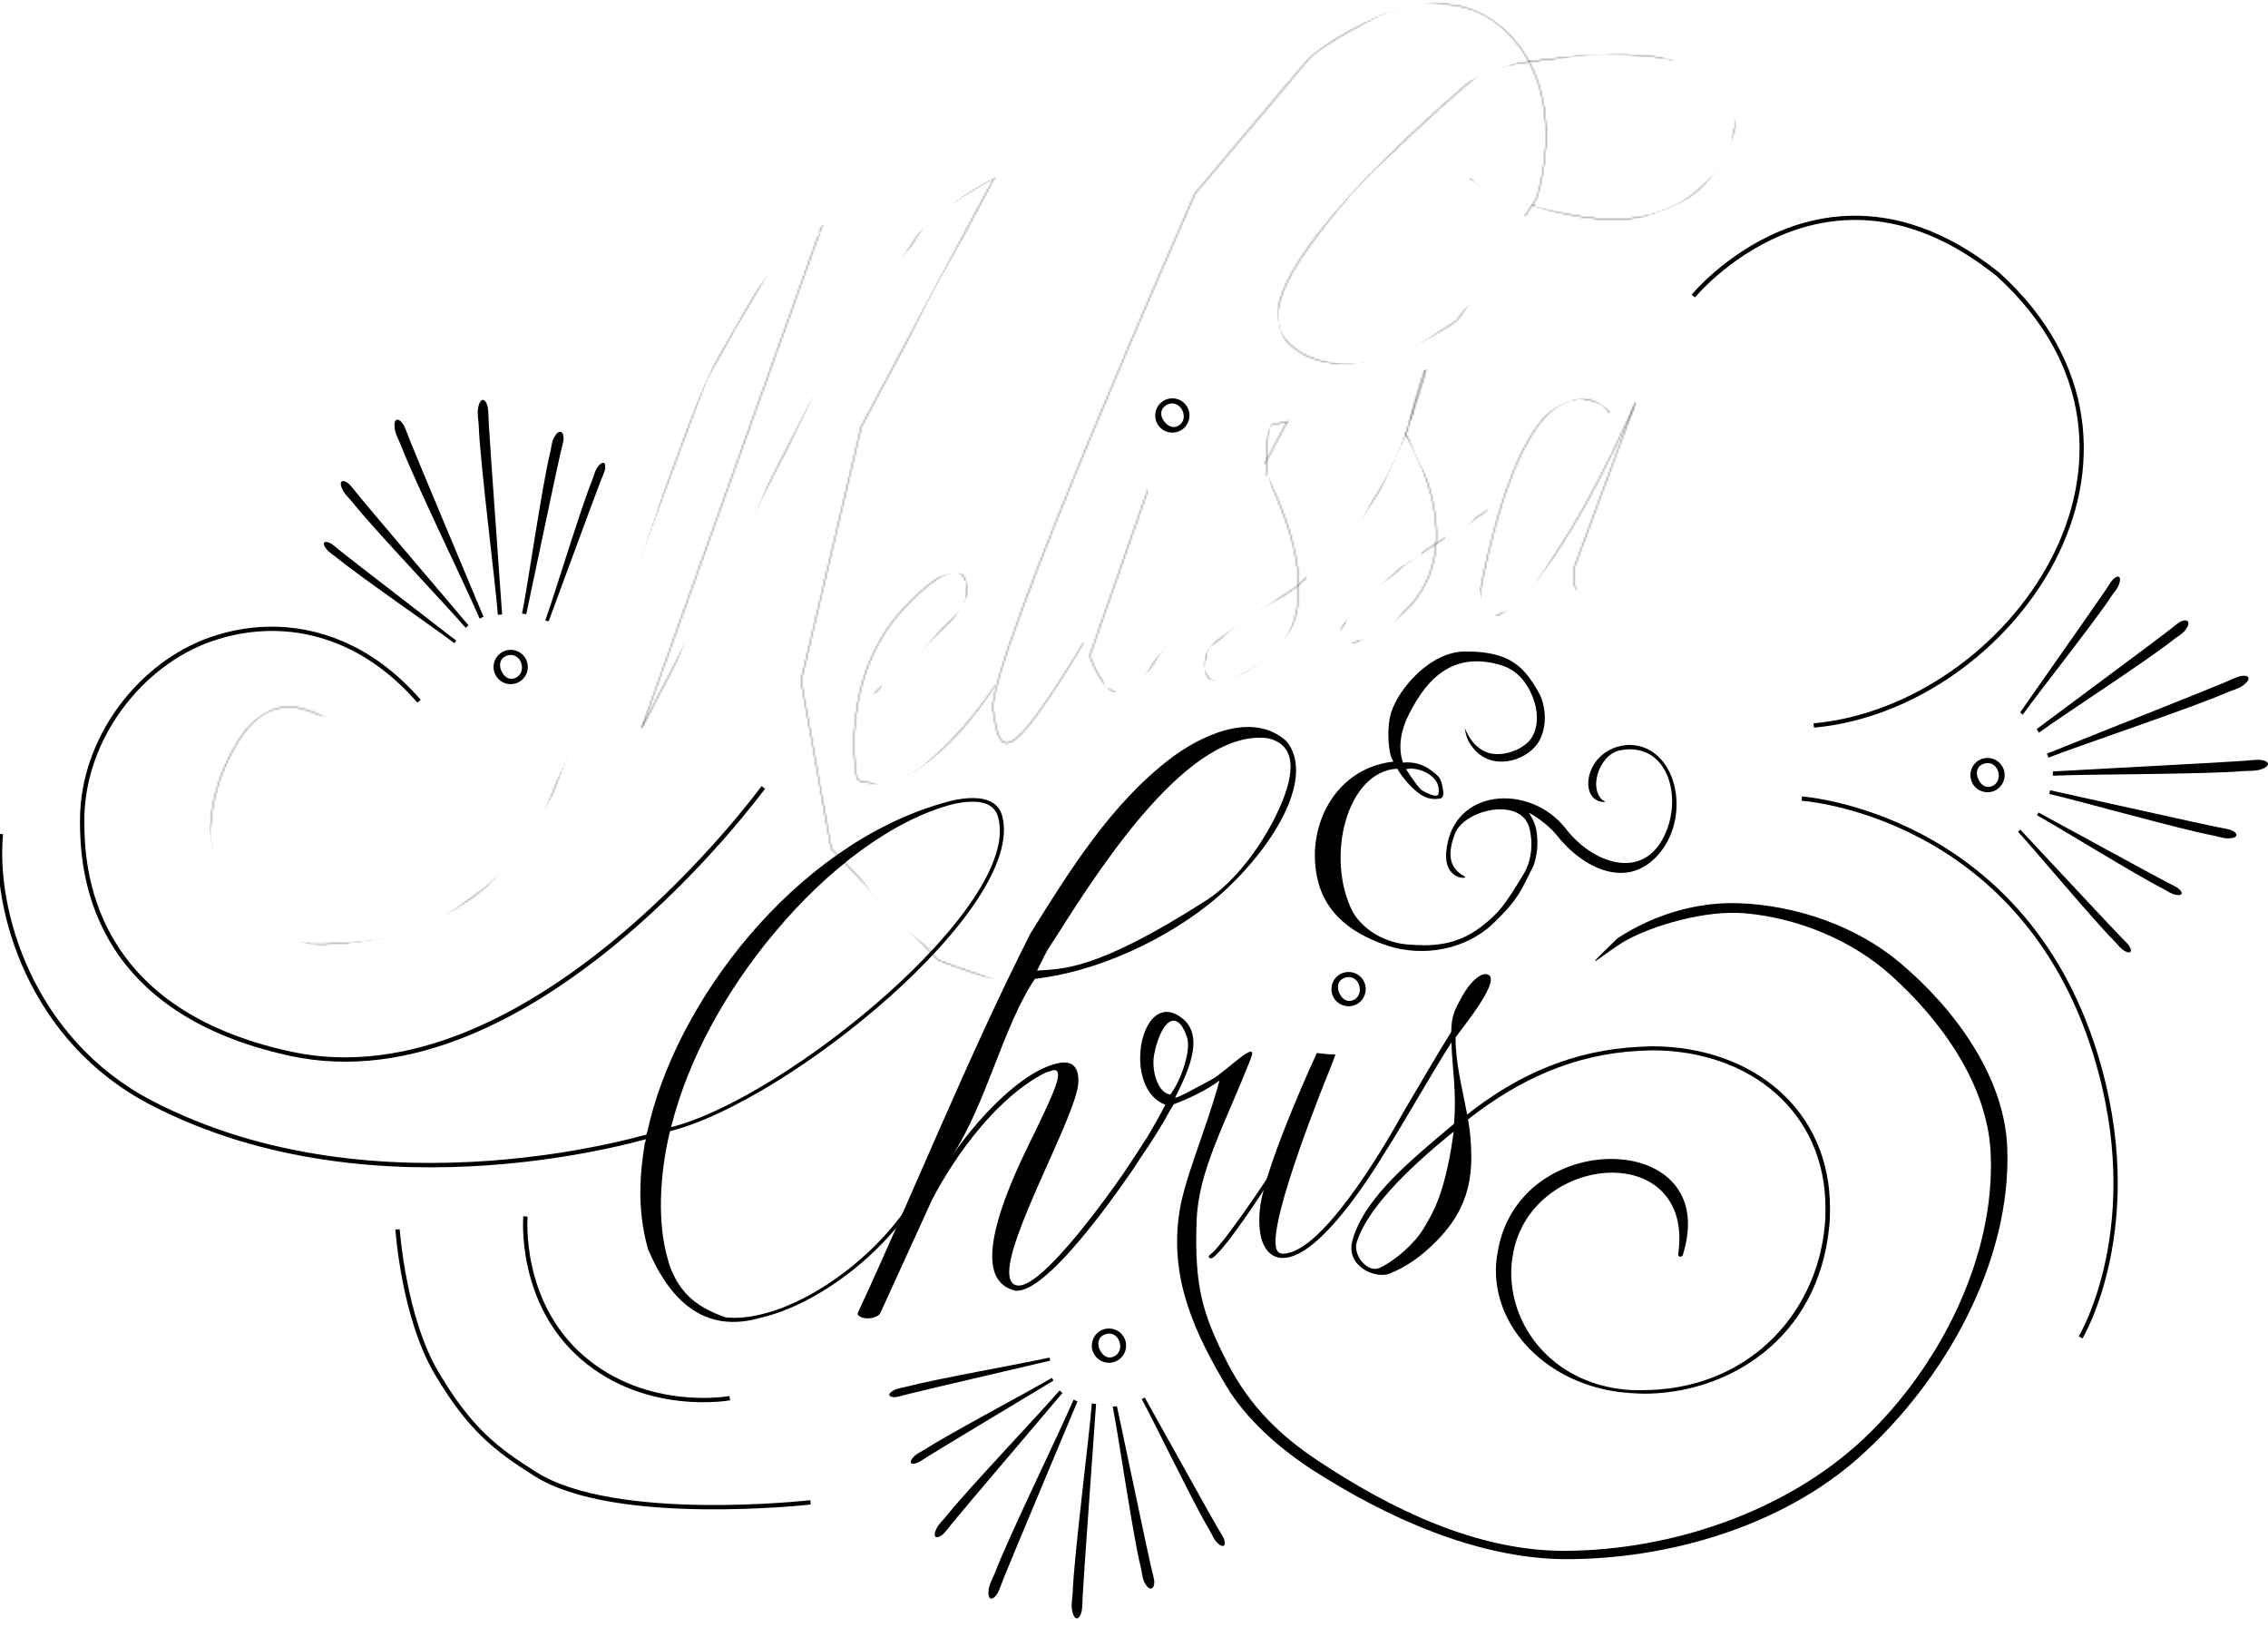 <svg id="melissa-and-chris-svg" width="1306.6mm" height="942.62mm" version="1.1" viewBox="0 0 1306.6 942.62" xmlns="http://www.w3.org/2000/svg">
 <style/>

<defs>

<mask id="mask-m" maskUnits="userSpaceOnUse">
  <path id="mask-m-path" d="m213.38 436.69s-44.661-57.067-74.435-12.406c-29.774 44.661-19.849 99.247 12.406 114.13 32.255 14.887 136.46 2.481 166.24-79.398 29.774-81.879 89.322-240.67 89.322-240.67l47.142-81.879 19.849-7.444-104.21 290.3 96.766-186.09 69.473-109.17 37.218-22.331-76.916 143.91-34.736 146.39 17.368 96.766 62.029 64.511 42.18 14.887" fill="none" stroke="#000" stroke-width=".265px"/>
</mask>

<mask id="mask-e" maskUnits="userSpaceOnUse">
  <path id="mask-e-path" d="m503.68 399.47 52.105-49.623s9.925-44.661-32.255-2.481c-42.18 42.18-29.774 101.73-29.774 101.73s31.177 16.936 79.398-53.832" fill="none" stroke="#000" stroke-width=".265px"/>
</mask>

<mask id="mask-l" maskUnits="userSpaceOnUse">
  <path id="mask-l-path" d="m847 102.78s102.03 56.972 141.91-6.197c60.716-96.157-133.25-56.957-133.25-56.957s-147.36 120.12-115.16 156.03c32.196 35.911 99.064-11.145 99.064-11.145l45.817-70.583s21.051-63.153-21.051-99.064c-42.102-35.911-108.97 17.336-108.97 17.336l-66.868 79.251s-120.12 271.19-116.4 297.19c3.715 26.004 7.43 35.911 52.009-38.387" fill="none" stroke="#000" stroke-width=".265px"/>
</mask>

<mask id="mask-iss" maskUnits="userSpaceOnUse">
  <path id="mask-iss-path" d="m661.25 282.33-33.434 95.349s13.621 42.102 33.434 9.906c19.813-32.196 80.489-144.88 80.489-144.88l-11.145 2.477-1.238 28.481s43.34 76.775-1.238 107.73c-44.579 30.958-32.196-8.668-32.196-8.668l50.77-34.672s50.77-42.102 64.392-91.634c13.621-49.532 9.906-30.957 9.906-30.957l-11.145 34.672s49.532 78.013-17.336 113.92c-66.868 35.911 17.336-39.626 17.336-39.626l59.438-38.387" fill="none" stroke="#000" stroke-width=".265px"/>
</mask>

<mask id="mask-a" maskUnits="userSpaceOnUse">
  <path id="mask-a-path" d="m927.49 237.75s-42.35-49.201-73.06 94.111c-9.028 42.129 17.68 22.09 41.154-12.184 24.824-36.246 46.765-88.118 46.765-88.118l-35.911 96.587s1.238 113.92 126.31 54.485c125.07-59.438 80.489-169.65 80.489-169.65s-55.944-84.306-105.26 0c-38.387 65.63 14.86 90.396 14.86 90.396l16.098-2.477" fill="none" stroke="#000" stroke-width=".265px"/>
</mask>

<mask id="mask-ampersand" maskUnits="userSpaceOnUse">
 <path id="mask-ampersand-path" d="m844.52 419.78s46.138 46.234 44.579-9.906c-1.238-44.579-68.106-28.481-68.106-28.481l-19.813 42.102 13.621 32.196 14.86 4.953v-11.145l-22.289-12.383-37.149 19.813-4.953 52.009 27.243 29.719s77.201 43.932 91.634-40.864c9.906-58.2-49.532-22.289-49.532-22.289l4.953 26.004 39.626-38.387 27.243 23.528s52.009 37.149 58.2-24.766c6.191-61.915-52.009-16.098-52.009-16.098l9.906 16.098" fill="none" stroke="#000" stroke-width=".265px"/>
  <path id="mask-c-path" d="m-1.238 479.22s-3.715 169.65 189.46 188.22c193.17 18.574 314.53-82.966 314.53-82.966s141.17-147.36 34.672-120.12c-106.49 27.243-158.5 184.51-158.5 184.51s-34.504 160.05 90.396 95.349c93.762-48.573 75.536-92.872 75.536-92.872" fill="none" stroke="#000" stroke-width=".265px"/>
    <path id="mask-hr-path" d="m584.48 560.95s149.83-13.621 159.74-118.88c9.906-105.26-142.4 86.681-142.4 86.681l-99.064 229.09s71.821-144.88 95.349-142.4c23.528 2.477 23.528 0-17.336 97.826-40.864 97.826 75.536-44.579 75.536-44.579l30.957-69.345s-16.098-32.196-26.004-3.715c-9.906 28.481 12.383 37.149 12.383 37.149l45.817-22.289-33.434 80.489s-3.715 156.03 123.83 180.79c127.54 24.766 186.98 8.668 186.98 8.668s172.12-80.489 154.79-221.66c-17.336-141.17-175.84-160.98-222.89-117.64" fill="none" stroke="#000" stroke-width=".265px"/>
</mask>

<mask id="mask-is" maskUnits="userSpaceOnUse">
  <path id="mask-is-path" d="m699.64 721.93 38.387-52.009 23.528-63.153-33.434 110.21s9.906 33.434 60.677-40.864c50.77-74.298 65.63-115.16 65.63-115.16l-18.574 34.672s26.004 112.69-38.387 136.21c-64.392 23.528 43.34-89.158 43.34-89.158s122.95-91.225 194.41-3.715c60.677 74.298-43.422 163.83-74.298 165.93-26.937 1.833-154.92-51.857-69.345-122.59 68.034-56.236 78.013 44.579 78.013 44.579" fill="none" stroke="#000" stroke-width=".265px"/>
  <path id="mask-ornament-m-path" d="m439.62 455.46s-162.38 178.23-243.57 154.46c-81.191-23.763-191.88-55.965-128.72-200.01 47.879-109.19 172.28-5.941 172.28-5.941" fill="none" stroke="#000" stroke-width=".265px"/>
</mask>


<mask id="mask-ornament-c-top" maskUnits="userSpaceOnUse">
  <path id="mask-ornament-c-top-path" d="m302.98 697.06s-1.98 124.76 118.82 106.94" fill="none" stroke="#000" stroke-width=".265px"/>
</mask>


<mask id="mask-ornament-c-bottom" maskUnits="userSpaceOnUse">
  <path id="mask-ornament-c-bottom-path" d="m225.75 706.96s-3.961 190.11 239.61 160.4" fill="none" stroke="#000" stroke-width=".265px"/>
</mask>

<mask id="mask-ornament-s" maskUnits="userSpaceOnUse">
  <path id="mask-ornament-s-path" d="m1037.7 461.41s229.71 9.901 166.34 310.9" fill="none" stroke="#000" stroke-width=".265px"/>
</mask>

<mask id="mask-ornament-a" maskUnits="userSpaceOnUse">
  <path id="mask-ornament-a-path" d="m972.32 166.34s169.15-128.74 227.73 69.31c35.703 120.7-154.46 182.19-154.46 182.19" fill="none" stroke="#000" stroke-width=".265px"/>
</mask>
</defs>


 <g>
  <path id="text-m" d="m579.03 99.644c-0.07-3e-3 -0.144 6e-3 -0.22 0.023l-0.303 0.071c-106 46.842-137.42 212.81-198.58 305.82 14.219-29.132 27.611-75.267 42.608-122.73 18.078-57.426 36.726-117.85 57.236-154.19l0.16-0.674c-0.143-0.603-0.892-1.065-1.498-0.922l-0.303 0.071c-115.38 64.009-109.33 363.7-241.6 409.06-68.951 20.266-90.495-10.516-104.19-43.98-1.94-7.78-2.825-16.232-2.461-25.196 1.075-20.282 12.557-39.773 28.256-49.397 16.541-10.139 37.634-8.729 54.263 16.174l3.117 5.26c0.536 0.804 1.276 0.728 1.837 0.384 0.28-0.172 0.662-0.783 0.305-1.319-2.073-6.654-4.808-12.525-8.026-17.345-8.387-12.56-20.013-18.079-32.123-18.009-8.286 0.048-16.8 2.713-24.658 7.53-15.7 9.624-28.915 28.291-31.62 51.459-2.274 20.262 2.233 38.255 11.889 52.714 14.464 21.66 41.217 33.294 70.386 30.59 12.148-1.229 23.209-2.856 33.826-6.824 131.13-44.773 127.52-335.49 235.8-405.16-62.772 78.101-84.96 265.47-111.82 296.61l-0.392 1.048c0.143 0.603 0.517 0.834 1.123 0.692l0.838-0.515c74.094-77.573 95.73-263.22 207.83-324.87-43.597 45.578-75.793 113.64-93.781 175.5-19.484 66.354-24.597 131.25-14.311 174.7 3.62 37.622 58.512 88.944 77.345 97.357 29.638 13.239 47.746 12.205 47.105 7.375 1.183-1.97-1.54-1.994-1.54-1.994s-23.752 2.634-42.506-8.52c-39.178-23.302-61.636-63.589-67.993-90.441-18.999-80.257 20.598-248.15 104.88-358.36 0.232-0.373 0.16-0.674 0.089-0.976-0.125-0.528-0.482-1.002-0.976-1.016z" mask="url(#mask-m)"/>

  <path id="text-e" d="m512.26 453.43c28.5-6.716 57.755-50.217 77.821-85.028l0.101-1.111c-0.162-0.687-0.93-0.868-1.616-0.706-0.343 0.081-0.687 0.162-0.949 0.586-19.198 33.882-48.453 77.382-75.58 83.775-6.524 1.537-11.817 0.61-13.516-6.601-2.104-8.928 0.759-24.462 6.632-41.069 9.573-5.518 57.289-53.731 53.728-68.84-0.971-4.12-6.345-5.391-13.555-3.692-33.307 7.849-63.522 78.034-56.24 108.94 2.832 12.018 11.499 16.499 23.174 13.748zm-5.856-54.073c10.594-30.405 29.349-63.095 42.741-66.25 3.777-0.89 6.585 0.26 7.152 2.664 2.832 12.018-43.329 59.14-49.892 63.586z" mask="url(#mask-e)"/>

  <path id="text-l" d="m821.6 4.0836e-4c-3.95-0.011-7.962 0.194-11.752 0.704-138.45 54.389-185.75 237.21-228.65 357.69-4.697 12.666-13.499 38.888-13.827 56.368-0.219 11.653 2.318 16.881 10.015 17.189 14.452-3.267 47.933-59.299 55.537-75.694l0.217-0.732c0.019-1.028-0.382-1.279-0.789-1.187-0.204 0.046-0.407 0.092-0.413 0.435-7.591 15.709-37.406 63.902-48.808 69.28-3.664 0.829-4.912 1.424-4.79-5.089 5.984-42.876 28.384-89.335 43.451-133.71 33.847-96.981 105.87-263.88 192.2-282.43 3.79-0.51 7.619-0.728 11.171-0.612 23.959 1.23 42.697 13.849 53.89 32.528-80.266 19.997-148.87 105.21-142.9 149.53 2.235 16.619 14.975 27.67 40.987 27.437 3.237 0.158 6.395-0.266 9.553-0.691 43.899-5.904 80.528-49.122 95.56-85.577 15.035 4.212 31.889 5.21 48.312 3.001 11.369-1.529 22.504-4.808 32.533-9.125 17.888-8.046 37.756-22.888 37.34-42.72l-0.429-5.582c-5.372-39.944-61.695-45.133-101.8-39.739-6.316 0.849-11.962 1.906-16.936 3.169-11.035-19.888-31.154-33.212-55.744-34.357-1.293-0.049-2.603-0.077-3.92-0.081zm105.39 31.606c33.114 0.136 66.598 10.799 70.53 40.033l0.351 4.999c0.22 18.374-18.977 33.423-35.719 40.424-6.673 2.975-14.136 4.87-22.031 5.931-18.633 2.506-38.565 0.14-55.534-4.108 6.015-17.432 9.23-36.565 6.759-54.933-1.216-9.039-4.01-17.865-8.029-26.229 6.475-2.058 13.977-3.661 21.556-4.68 6.622-0.891 13.563-1.394 20.54-1.436 0.525-3e-3 1.051-4e-3 1.577-3e-3zm-46.122 7.04c4.335 8.322 6.814 17.191 7.99 25.937 2.431 18.077-0.546 36.585-6.601 53.725-8.958-2.06-28.175-8.677-34.564-15.536-0.394-0.541-1.026-0.456-1.342-0.413-0.316 0.043-0.908 0.419-0.869 0.711l0.394 0.541c7.53 10.564 20.983 17.363 34.045 21.246-14.557 35.204-50.594 78.046-93.229 83.78-3.158 0.425-6.317 0.849-9.553 0.691-16.381 0.125-31.296-5.586-33.414-21.33l-0.274-2.041c-3.425-54.157 86.64-130.39 137.42-147.31z" mask="url(#mask-l)"/>

  <path id="text-iss" d="m821.77 212.83c-0.157 8e-3 -0.322 0.024-0.493 0.049-3.519 0.6-7.898 5.922-10.605 13.214-2.707 7.291-3.273 12.908-1.75 20.791-4.871 11.328-15.848 37.028-21.522 46.844-9 16.237-19.961 30.005-34.662 40.518 0.191-8.343-1.173-16.959-4.158-24.794-5.602-14.387-14.146-24.875-17.165-39.265 2.072-4.357 21.008-37.428 10.016-35.858-3.519 0.6-7.898 5.922-10.605 13.214-2.707 7.291-3.273 14.196-1.75 22.078-5.929 16.481-16.241 32.69-23.481 48.373-7.301 15.815-39.89 72.731-62.434 78.044-3.09 0.728-6.262 1.113-7.233-3.007-3.965-16.825 27.86-95.806 31.755-105.42l2.188-5.943c-3.694-0.044-6.064-0.276-10.757-0.8 0 0-27.789 60.334-32.264 87.485-0.665 4.868-1.107 12.221 0.35 18.402 2.023 8.584 7.6 13.794 16.184 11.771 25.41-5.988 58.801-68.829 65.101-81.891 5.938-12.312 15.341-29.819 21.683-43.452 3.337 12.923 8.58 21.294 10.004 37.84 1.046 10.083 0.728 19.918-0.808 30.005-11.258 5.788-24.977 14.442-33.443 22.244-9.152 7.986-14.085 16.013-13.55 21.743 1.44 12.742 20.421 5.57 27.316 1.3 8.174-4.96 15.453-11.752 21.838-20.377 6.134-8.212 10.32-19.355 11.079-29.578 11.484-7.576 23.075-18.636 35.268-39.186 5.014-8.257 17.673-36.186 21.884-45.955 3.337 12.923 8.838 21.809 10.261 38.356 1.046 10.083 0.213 20.175-1.323 30.262-11.258 5.788-24.977 14.184-33.443 21.986-9.152 7.986-13.57 16.014-13.035 21.743 1.44 12.742 20.421 5.57 27.316 1.299 8.174-4.96 15.453-11.752 21.838-20.377 6.134-8.212 10.578-18.84 11.337-29.063 12.512-7.852 23.158-15.914 33.863-37.791 0.317-1.467-0.115-5.026-0.617-4.2-10.955 22.29-20.7 30.266-33.37 38.852 0.191-8.343-1.173-16.445-4.158-24.28-5.602-14.387-14.146-24.875-17.165-39.265 2.04-4.289 20.42-36.402 10.51-35.906zm-2.952 109.88c-1.178 6.19-2.698 12.471-5.088 18.296-3.208 8.117-8.474 16.787-16.213 21.975-5.867 3.994-21.242 10.493-22.723 0.181-0.26-4.767 2.887-11.435 12.289-19.834 7.371-6.471 20.978-15.654 31.734-20.617zm-79.846 21.449c-1.178 6.19-2.698 12.471-5.088 18.296-3.208 8.117-8.473 16.787-16.212 21.975-5.867 3.994-22.015 10.75-23.496 0.438-0.26-4.767 3.659-11.693 13.062-20.092 7.371-6.471 20.978-15.654 31.734-20.617z" mask="url(#mask-iss)"/>

  <path id="text-a" d="m942.97 225.05c-0.561-4e-3 -1.156 0.069-1.757 0.21-5.151 1.214-7.895 8.022-11.327 14.992l-0.243-1.03c-2.266-9.614-12.851-11.469-22.122-9.284-38.114 8.982-61.379 84.053-54.42 113.58 1.861 7.897 6.67 12.926 13.538 11.307 12.705-2.994 28.371-28.795 38.828-49.019-1.796 6.222-3.489 17.495-1.466 26.079 0.886 3.762 2.678 7.198 5.413 9.235l5.389-1.84c-0.58-0.468-1.014-1.232-1.287-2.389-3.884-16.482 29.055-98.182 32.687-107.37l0.201-2.222c-0.364-1.545-1.75-2.238-3.435-2.248zm-26.278 6.728c5.467 0.033 9.18 3.746 10.204 8.091 0.405 1.717 0.466 3.514 0.265 5.737-6.701 14.627-12.392 30.466-17.478 45.799-5.107 10.627-28.159 57.378-43.268 60.938-2.747 0.647-4.525-0.746-5.334-4.18-4.936-20.946 28.363-110.34 52.399-116.01 1.127-0.266 2.199-0.385 3.211-0.379z" mask="url(#mask-a)"/>

  <path id="text-a-ornament" d="m1122.6 240.06c-8.569-40.117-35.876-63.073-65.35-61.96-15.852 0.599-31.841 8.013-46.19 22.894-16.354 17.107-24.04 40.697-23.58 60.754 0.567 24.713 13.071 44.673 36.261 43.797 5.284-0.2 11.13-1.496 17.246-3.878 0.587-0.022 0.864-0.75 0.856-1.108-0.016-0.716-0.327-1.426-1.207-1.388l-5.569 0.569c-27.3 1.031-38.874-16.814-39.359-37.945-0.46-20.057 8.717-42.628 23.678-56.456 14.105-12.721 29.238-19.027 43.328-19.56 31.997-1.208 59.4 27.868 60.575 79.084-1.137 60.524-47.964 102.28-110.72 124.82-38.968 14-97.317 5.52-98.993-67.543-6.437 1.732-10.401-7.511-10.612 2.141-4.792 71.351 76.43 87.658 120.29 65.833 68.033-28.169 103.26-73.994 102.07-126.05-0.196-8.562-1.141-16.58-2.728-24.009z" mask="url(#mask-ornament-a)"/>


  <path id="text-i-melissa-dot" d="m682.76 232.72c3.619 4.056 3.261 10.324-0.795 13.943-4.056 3.619-10.324 3.261-13.943-0.795-3.619-4.056-3.261-10.324 0.795-13.943 4.056-3.619 10.324-3.261 13.943 0.795zm-2.817 1.86c-2.539-2.846-6.282-2.956-9.128-0.417-2.846 2.539-2.119 6.358 0.421 9.204 2.539 2.846 5.886 3.595 8.733 1.056 2.846-2.539 2.514-6.997-0.025-9.844z" />


  <path id="text-c" d="m560.54 459.64c-3.87-0.019-8.216 0.562-12.862 1.636l-5.387 1.517c-85.064 24.812-153.68 115.21-169.4 189.31-0.075 0.012-0.148 0.023-0.223 0.036l-0.912 5.925-0.227 0.04c-1.466 9.041-2.467 17.766-2.598 26.085-0.241 11.44 1.101 23.869 4.418 35.299 13.69 32.317 34.515 48.308 64.878 39.484 44.524-10.291 97.111-59.779 100.4-97.524l-3.124 4.82c-6.89 36.174-56.094 81.287-97.493 90.856-6.978 1.613-13.57 2.323-19.924 1.624-18.998-6.479-27.226-16.002-32.322-29.934l-1.106-3.81c-5.898-20.32-4.85-47.938 1.33-73.49 68.5-17.188 205.95-129.19 191.3-181.91-2.027-6.985-8.237-9.929-16.751-9.97zm-0.174 2.1c6.753-3e-3 12.637 2.018 14.572 8.685 14.672 50.547-122.25 162.15-188.32 178.78 9.693-39.103 31.808-78.908 59.472-111.86 30.723-36.916 68.422-65.416 103.39-74.313 3.571-0.732 7.347-1.288 10.884-1.288z" mask="url(#mask-c)"/>


  <path id="text-h" d="m501.65 759.18c2.616-0.386 5.13-1.571 5.67-3.277l29.676-64.974c14.041-26.879 38.03-59.294 65.197-73.065l4.382-1.46c1.869-0.276 2.72 0.412 2.927 2.008 0.62 4.788-5.408 17.065-12.892 32.81-5.706 11.822-27.708 53.703-24.71 76.847 0.982 7.582 4.748 13.126 12.637 15.214 0.799 0.289 1.921 0.123 3.042-0.042 20.184-2.98 64.681-67.743 73.711-83.31l0.27-0.853c-1.658-0.768-3.96-1.915-1.702-1.375 0.367 0.088-0.748 0.11-1.07 0.565-8.438 14.259-53.631 79.532-70.824 82.07-4.112 0.607-5.968-1.965-6.434-5.557-2.688-20.75 38.702-92.333 39.689-111.18 0.167-1.651 0.012-2.848-0.143-4.045-0.827-6.385-4.875-8.227-10.108-7.454-22.749 3.765-50.257 35.479-62.393 53.538 19.85-30.375 29.613-75.379 47.66-101.87 43.086-5.085 85.32-28.652 108.98-50.466 30.526-28.15 52.114-66.547 35.931-86.397-20.196-18.203-50.805-2.073-66.245 9.507-34.481 26.082-58.358 64.428-81.218 101.12-36.33 71.667-67.926 150.77-99.327 218.25l-0.27 0.853c0.258 1.995 4.203 3.039 7.567 2.543zm95.786-200.15c7.065-14.565 7.122-13.398 11.176-19.802 26.402-41.701 76.818-119.79 121.84-114.04 10.944 2.59 16.246 10.754 11.036 28.584-5.21 17.83-23.391 49.961-46.751 64.915-65.045 41.638-83.533 39.076-97.303 40.346z"/>


  <path id="text-r" d="m1001.9 520.22c-24.26-0.899-49.216 6.531-69.984 20.158-26.601 25.511-6.391 7.462 5.14 1.107 15-8.266 45.169-17.542 68.473-15.45 30.128 2.705 60.99 15.27 83.55 35.422 29.208 26.09 55.84 63.211 57.731 102.33 2.899 59.982-29.311 123.49-72.98 164.71-44.594 42.097-110.89 64.455-172.22 64.723-50.722 0.222-100.69-24.155-142.9-52.284-21.001-13.996-38.638-30.896-51.377-55.611-14.425-27.983-19.312-43.975-17.971-81.913 1.039-29.382 15.986-54.918 31.267-93.831 4.84-12.324-15.064 8.281-22.701 12.22-6.919 3.568-19.386 10.821-20.942 10.338 8.04-15.796 18.73-38.616 0.598-47.875-21.351-10.902-30.597 42.939-6.208 52.024-15.494 29.595-23.168 35.74-23.273 40.07 19.693-23.963-0.458 4.665 1.118 1.752 1.576-2.913 12.184-16.723 19.95-30.072 1.755-2.4 4.41-8.254 7.104-12.059 8.785-3.281 18.808-8.074 26.27-13.618-8.001 29.701-21.418 58.717-23.576 79.257-4.591 36.831 10.254 67.571 27.259 96.256 11.7 19.736 30.799 36.158 49.103 48.236 44.31 28.589 95.757 51.169 145.1 51.911 60.213 0.354 125.86-18.752 170.79-58.844 49.154-43.865 87.813-112.53 85.147-178.36-1.658-40.939-30.401-79.901-61.752-106.28-25.217-21.218-59.786-33.102-92.72-34.322zm-318.05 77.25c2.722 8.229-4.503 26.674-9.668 32.945-6.963-0.843-11.075-13.572-9.248-23.142 3.798-19.37 13.218-27.032 18.916-9.803z"/>
  <path id="text-c-loop" d="m-0.731 480.23c-4.312 44.558 17.509 119.73 87.207 155.99 132.37 68.855 291.83 18.113 291.83 18.113l-0.756-2.383s-158.73 50.296-289.92-17.947c-68.63-35.7-90.081-110.05-85.873-153.53z"/>

  <path id="text-i-chris-dot" d="m785.61 564.98c2.592 4.778 0.806 10.797-3.972 13.389-4.778 2.592-10.797 0.806-13.389-3.972-2.592-4.778-0.806-10.797 3.972-13.389 4.778-2.592 10.797-0.806 13.389 3.972zm-3.169 1.165c-1.819-3.353-5.437-4.318-8.79-2.499-3.353 1.819-3.521 5.702-1.702 9.055 1.819 3.353 4.905 4.85 8.258 3.031s4.052-6.234 2.233-9.587z"/>

  <path id="text-i-hairline" d="m748.07 649.35c-0.05-5e-5 -0.101 6e-3 -0.151 0.018-0.204 0.046-0.407 0.092-0.413 0.435-7.591 15.709-40.444 63.89-49.181 71.887-0.368 0.083-2.461 1.893-1.944 2.375l0.623 0.581c4.121 3.843 44.48-58.251 51.487-73.359l0.217-0.732c0.017-0.9-0.288-1.204-0.637-1.205z"/>
  <path id="text-is-and-ornament" d="m855.62 561.04c-3.685 0.132-9.068 5.175-13.271 12.781-4.339 7.852-6.099 10.858-6.293 20.479-9.846 15.854-19.938 33.465-27.961 46.936-6.085 11.197-42.027 74.88-65.734 80.401-3.092 0.72-6.264 1.097-7.225-3.026-3.921-16.836 28.111-95.733 32.032-105.34l2.204-5.938c-3.694-0.054-6.063-0.292-10.755-0.828 0 0-27.947 60.261-32.493 87.4-0.678 4.867-1.139 12.218 0.301 18.403 2 8.59 7.564 13.814 16.154 11.813 18.635-4.34 42.636-39.396 56.81-62.863 0.016-0.018 0.036-0.035 0.05-0.052 6.104-9.152 27.246-46.228 36.724-60.776 0.506 15.224 3.083 28.524 1.474 46.855-23.245 19.706-51.657 42-58.58 67.444-3.791 14.875 13.625 22.046 21.532 18.799 9.351-3.729 18.2-9.832 26.548-18.31 20.833-20.72 22.048-40.967 19.546-64.364-0.28-2.05-0.603-4.088-0.952-6.118 28.692-22.551 60.807-37.642 98.841-39.504l7.525-0.273c56.272 0.148 99.692 35.664 99.547 90.962-0.01 3.218-0.017 6.437-0.352 9.654-4.718 52.36-45.399 95.263-105.6 95.105l-5.234-0.014c-43.507-2.162-69.923-34.416-69.836-67.77 9e-3 -3.511 0.345-7.021 1.009-10.53 5.314-30.415 33.167-47.019 57.377-46.956 20.284 0.053 38.574 12.097 38.505 38.137-8e-3 2.926-0.342 5.851-0.678 9.069v0.292c-3e-3 0.585 0.652 0.879 1.307 0.881 0.327 0 0.982-0.29 1.311-0.874 1.98-6.432 2.978-12.573 2.991-17.84 0.065-24.869-20.513-37.504-44.069-37.566-27.809-0.073-59.59 17.398-65.574 53.663-0.664 3.509-1 7.019-1.009 10.53-0.095 35.987 33.192 68.259 78.334 70.718l6.543 0.31c48.42 0.127 101.18-31.041 107.24-97.149 0.336-3.218 0.344-6.436 0.352-9.654 0.149-56.761-44.577-93.158-102.49-93.31l-6.871 0.274c-39.21 1.854-71.131 16.537-99.676 39.046-2.772-15.076-6.761-29.68-6.667-44.417 3.052-4.576 28.862-35.522 17.41-36.48-0.115-6e-3 -0.232-6e-3 -0.351-3e-3zm-18.122 90.722c-1.704 12.515-4.01 24.475-7.444 34.865-0.301 0.991-0.777 2.163-1.048 3.072-2.551 6.95-4.974 11.325-8.67 17.539-5.027 8.691-16.578 18.899-25.54 23.007-6.807 3.186-15.521-7.25-13.168-14.782 5.629-18.018 26.779-40.323 55.869-63.7z"/>

  <path id="ampersand-path" d="m844.26 375.24c-19.674-0.133-37.956 20.516-42.72 34.832-2.957 9.221-1.745 25.125 1.271 28.579-36.073 3.959-52.71 42.187-42.228 73.129 6.274 17.847 22.416 27.511 38.906 32.915 20.686 6.78 45.171 2.086 60.565-12.652 15.828-15.154 16.334-19.866 23.307-33.19 2.334-6.292 2.877-13.448 1.811-20.271-0.913-5.846-4.492-10.577-4.492-10.577s9.944 5.228 16.248 13.157c14.258 18.168 40.624 32.562 59.186 10.171 18.712-22.571 9.232-62.304-17.644-62.3-25.941 1.142-30.303 33.613-13.473 32.923-10.769-5.499-4.291-27.418 8.383-29.818 27.25-5.16 36.407 26.767 25.344 49.424-12.896 26.412-41.813 15.026-56.512-4.097-20.483-26.647-65.949-23.82-69.033 13.323-1.386 16.693 13.576 15.524 10.625 13.993-9.703-5.034-9.706-14.04-5.575-24.638 5.478-14.056 38.135-21.368 42.879-3.204 2.22 8.499 1.258 18.365-2.932 25.764-11.248 18.735-14.817 23.278-24.742 30.958-15.298 11.84-30.626 11.222-42.469 10.306-12.028-0.931-24.737-7.304-31.512-18.476-16.214-31.368-3.6-81.304 25.498-82.753 3.281 5.501 8.27 11.273 13.281 14.724 3.377 2.325 7.099 3.216 11.256 2.489 2.128-0.372 2.287-2.841 1.843-5.159-1.294-6.755-1.629-7.167-7.237-11.364-4.365-3.266-9.837-4.798-15.806-4.208-3.233-8.926-0.881-19.652 3.349-27.7 11.353-22.858 27.028-35.991 52.719-28.537 11.17 3.241 16.974 12.514 19.827 21.952 2.128 7.038 1.709 16.381-3.239 21.82-5.813 6.39-17.804 9.591-25.163 6.207-8.335-3.834-10.85-11.52-11.917-13.597 0.415 1.439 0.362 6.234 4.921 11.594 10.275 12.858 29.509 8.026 37.148-2.869 5.522-8.332 5.206-21.379 0.127-29.988-8.071-13.678-15.726-23.007-41.802-22.862zm-0.394 44.125c-0.033-0.112-0.058-0.187-0.073-0.184-0.015 3e-3 0.017 0.075 0.073 0.184zm-33.88 23.682c6.211-1.831 20.865 3.402 18.643 14.314-0.499 2.45-7.242-0.72-9.268-2.107-2.978-1.517-12.927-18.103-9.374-12.207z"/>


  <path id="ornament-a-swoosh" d="m1066.2 124.26c-15.124 0.353-28.829 3.889-40.738 8.859-31.758 13.255-50.912 36.613-50.912 36.613l1.932 1.586s18.819-22.902 49.943-35.893c31.116-12.987 74.353-16.167 123.85 23.59 55.911 50.821 57.622 112.41 31.391 162.88-26.234 50.479-80.637 89.615-136.87 94.709l0.227 2.488c57.235-5.185 112.22-44.782 138.87-96.045s24.713-114.42-31.947-165.9l-0.027-0.025-0.029-0.025c-31.328-25.174-60.476-33.424-85.684-32.836z"/>


  <path id="ornament-s-swoosh" d="m1038.1 458.71-0.166 2.494s125.12 8.163 167.89 145.78c30.61 98.471-8.244 162.66-8.244 162.66l2.141 1.293s39.371-65.353 8.49-164.69c-43.181-138.91-170.12-147.53-170.12-147.53z"/>


  <path id="ornament-top-c-swoosh" d="m301.47 700.5s-4.392 49.824 33.291 82.377c37.654 32.527 85.895 23.643 85.895 23.643l-0.451-2.459s-47.125 8.615-83.809-23.074c-36.654-31.664-32.436-80.27-32.436-80.27z"/>


  <path id="ornament-bottom-c-swoosh" d="m230.28 707.98-2.494 0.168s3.335 50.7 22.676 83.332c19.16 32.327 34.381 44.191 57.457 58.678 23.484 14.743 63.175 18.694 97.094 19.129s62.062-2.754 62.062-2.754l-0.281-2.484s-28.006 3.171-61.75 2.738-73.227-4.577-95.797-18.746c-22.978-14.425-37.63-25.774-56.633-57.836-18.822-31.757-22.334-82.225-22.334-82.225z"/>


  <path id="ornament-m-swoosh" d="m160.02 360.99c-13.091-0.437-26.098 1.617-38.527 5.883-41.105 14.107-75.524 57.455-75.418 106.02 0.029 13.516 0.933 40.985 16.549 68.268 15.616 27.283 45.981 54.302 104.44 66.969 70.095 15.189 138.53-23.44 189.39-65.672 50.865-42.232 84.295-88.229 84.295-88.229l-2.022-1.469s-33.277 45.77-83.869 87.775c-50.593 42.006-118.36 80.082-187.27 65.15-57.914-12.55-87.52-39.077-102.8-65.768-15.277-26.691-16.19-53.62-16.219-67.031-0.103-47.378 33.71-89.916 73.729-103.65 38.904-13.352 83.347-4.729 118.17 35.469l1.891-1.637c-24.335-28.093-53.541-41.118-82.342-42.08z"/>


  <path d="m232.55 244.81c-2.978-4.79-6.07-4.061-5.113 2.273 0.546 3.616 2.316 6.137 3.755 9.929 7.513 19.797 37.722 81.848 45.15 99.301 1.042-0.495 1.152-0.612 2.224-1.034-7.937-19.114-39.184-93.316-42.235-101.19-1.223-3.157-3.056-8.107-3.781-9.273z"/>
  <path d="m281.01 234.49c-1.289-5.491-4.452-5.79-5.571 0.517-0.639 3.601 0.231 6.555 0.381 10.608 0.784 21.16 9.554 89.615 11.008 108.53 1.145-0.136 1.288-0.211 2.438-0.269-1.405-20.649-7.271-100.95-7.64-109.39-0.148-3.382-0.302-8.659-0.616-9.996z"/>
  <path d="m324.7 252.81c0.109-4.846-2.881-5.804-5.525-0.82-1.509 2.845-1.397 5.493-2.254 8.89-4.472 17.738-12.903 76.519-16.171 92.541 1.143 0.144 1.299 0.114 2.428 0.324 3.745-17.452 17.918-85.413 19.646-92.5 0.693-2.841 1.848-7.254 1.875-8.434z"/>
  <path d="m348.56 270.42c0.812-4.293-1.467-5.444-4.353-1.284-1.648 2.375-1.952 4.738-3.153 7.669-6.272 15.305-21.88 66.665-26.92 80.566 0.905 0.243 1.036 0.232 1.919 0.532 5.64-15.124 27.271-74.06 29.729-80.181 0.985-2.453 2.58-6.257 2.778-7.303z"/>
  <path d="m201.14 278.82c-3.826-3.273-6.291-1.86-3.793 3.237 1.427 2.91 3.614 4.58 5.854 7.409 11.694 14.766 54.072 59.327 65.072 72.136 0.764-0.687 0.829-0.814 1.638-1.447-11.878-14.08-58.362-68.626-63.068-74.486-1.886-2.348-4.771-6.052-5.703-6.848z"/>
  <path d="m190.67 313.04c-3.796-2.092-5.62-0.564-2.619 3.219 1.714 2.16 3.849 3.192 6.232 5.161 12.443 10.282 55.957 40.237 67.471 49.027 0.522-0.677 0.553-0.79 1.122-1.43-12.477-9.694-61.208-47.179-66.201-51.25-2.001-1.631-5.082-4.217-6.006-4.727z"/>
  <path d="m302.89 379.46c2.592 4.778 0.806 10.797-3.972 13.389-4.778 2.592-10.797 0.806-13.389-3.972-2.592-4.778-0.806-10.797 3.972-13.389 4.778-2.592 10.797-0.806 13.389 3.972zm-3.169 1.165c-1.819-3.353-5.437-4.318-8.79-2.499-3.353 1.819-3.521 5.702-1.702 9.055 1.819 3.353 4.905 4.85 8.258 3.031s4.052-6.234 2.233-9.587z"/>
  <path d="m574.72 917.62c-2.978 4.79-6.07 4.061-5.113-2.273 0.546-3.616 2.316-6.137 3.755-9.929 7.513-19.797 37.722-81.849 45.15-99.301 1.042 0.495 1.152 0.612 2.224 1.034-7.937 19.114-39.184 93.316-42.235 101.19-1.223 3.157-3.056 8.107-3.782 9.273z"/>
  <path d="m623.19 927.95c-1.289 5.491-4.452 5.79-5.571-0.517-0.639-3.601 0.231-6.555 0.381-10.608 0.784-21.16 9.554-89.615 11.008-108.53 1.145 0.136 1.288 0.211 2.438 0.269-1.405 20.649-7.271 100.95-7.64 109.39-0.148 3.382-0.302 8.659-0.616 9.996z"/>
  <path d="m664.99 910.83c0.109 4.846-2.881 5.804-5.525 0.82-1.509-2.845-1.397-5.492-2.254-8.89-4.472-17.738-12.903-76.519-16.171-92.541 1.143-0.144 1.299-0.114 2.428-0.324 3.745 17.452 17.918 85.413 19.646 92.5 0.693 2.841 1.848 7.254 1.875 8.434z"/>
  <path d="m705.15 886.39c1.465 4.117-0.61 5.605-4.103 1.94-1.994-2.093-2.659-4.38-4.299-7.091-8.558-14.154-31.901-62.492-39.025-75.449 0.856-0.379 0.988-0.389 1.814-0.821 7.906 14.073 38.368 68.967 41.742 74.636 1.352 2.272 3.515 5.784 3.871 6.787z"/>
  <path d="m543.32 883.62c-3.826 3.273-6.291 1.86-3.793-3.237 1.427-2.91 3.614-4.58 5.854-7.409 11.694-14.766 54.072-59.327 65.072-72.136 0.764 0.687 0.829 0.814 1.638 1.447-11.878 14.08-58.362 68.626-63.068 74.486-1.886 2.348-4.771 6.052-5.703 6.848z"/>
  <path d="m528.75 842.42c-4.012 1.64-5.648-0.088-2.23-3.499 1.951-1.948 4.191-2.727 6.786-4.408 13.546-8.778 60.224-33.515 72.676-40.918 0.44 0.732 0.459 0.849 0.95 1.55-13.511 8.191-66.241 39.805-71.67 43.273-2.176 1.39-5.534 3.603-6.511 4.002z"/>
  <path d="m516.14 804.65c-4.322 0.329-5.348-1.817-1.048-4.015 2.455-1.255 4.826-1.308 7.811-2.112 15.587-4.197 67.604-13.411 81.727-16.635 0.194 0.832 0.176 0.948 0.428 1.767-15.373 3.648-75.261 17.551-81.492 19.185-2.497 0.655-6.373 1.73-7.426 1.81z"/>
  <path d="m647.56 770.32c2.592 4.778 0.806 10.797-3.972 13.389-4.778 2.592-10.797 0.806-13.389-3.972-2.592-4.778-0.806-10.797 3.972-13.389 4.778-2.592 10.797-0.806 13.389 3.972zm-3.169 1.165c-1.819-3.353-5.437-4.318-8.79-2.499-3.353 1.819-3.521 5.702-1.702 9.055 1.819 3.353 4.905 4.85 8.258 3.031 3.353-1.819 4.052-6.234 2.233-9.587z"/>
  <path d="m1153.7 441.72c2.592 4.778 0.806 10.797-3.972 13.389-4.778 2.592-10.797 0.806-13.389-3.972-2.592-4.778-0.806-10.797 3.972-13.389 4.778-2.592 10.797-0.806 13.389 3.972zm-3.169 1.165c-1.819-3.353-5.437-4.318-8.79-2.499-3.353 1.819-3.521 5.702-1.702 9.055 1.819 3.353 4.905 4.85 8.258 3.031 3.353-1.819 4.052-6.234 2.233-9.587z"/>
  <path d="m1302.1 437.62c5.609 0.594 6.3 3.695 0.182 5.592-3.493 1.083-6.533 0.588-10.573 0.945-21.093 1.862-90.107 1.699-109.05 2.615-0.01-1.153 0.049-1.304-0.038-2.453 20.663-1.182 101.07-5.379 109.49-6.065 3.375-0.275 8.629-0.78 9.995-0.636z"/>
  <path d="m1290.3 389.5c5.504-1.232 7.151 1.485 1.961 5.24-2.963 2.144-6.002 2.648-9.715 4.278-19.388 8.512-84.827 30.438-102.48 37.367-0.377-1.09-0.371-1.251-0.82-2.312 19.198-7.731 94.034-37.43 101.79-40.774 3.109-1.34 7.926-3.5 9.266-3.8z"/>
  <path d="m1256 358.13c4.356-2.127 6.477 0.187 3.057 4.674-1.952 2.562-4.404 3.567-7.131 5.767-14.238 11.485-64.096 43.743-77.279 53.416-0.609-0.978-0.647-1.133-1.31-2.07 14.283-10.705 70.074-52.019 75.788-56.555 2.29-1.818 5.815-4.714 6.875-5.232z"/>
  <path d="m1217.2 333.82c3.067-3.111 5.311-1.893 3.533 2.849-1.015 2.707-2.784 4.302-4.511 6.958-9.013 13.869-42.354 55.938-50.915 67.994-0.715-0.606-0.78-0.72-1.529-1.275 9.224-13.247 45.366-64.579 48.999-70.085 1.456-2.207 3.675-5.683 4.422-6.441z"/>
  <path d="m1285.1 478.01c4.681 1.856 4.581 4.696-1.093 4.866-3.24 0.097-5.738-1.058-9.285-1.719-18.517-3.45-77.706-20.129-94.169-23.879 0.251-0.997 0.333-1.113 0.515-2.124 17.996 3.933 87.933 19.583 95.312 21.009 2.957 0.572 7.579 1.395 8.719 1.847z"/>
  <path d="m1254.7 511.5c3.444 2.632 2.781 4.917-1.891 3.694-2.667-0.698-4.472-2.237-7.235-3.624-14.424-7.246-59.372-35.002-72.056-41.999 0.409-0.75 0.5-0.825 0.857-1.603 13.9 7.513 67.841 37.011 73.579 39.94 2.299 1.174 5.907 2.952 6.746 3.593z"/>
  <path d="m1226.4 544.45c2.439 3.583 1.089 5.542-2.959 2.909-2.311-1.503-3.539-3.532-5.723-5.72-11.405-11.423-45.312-51.933-55.143-62.572 0.625-0.583 0.735-0.625 1.319-1.252 10.822 11.512 52.716 56.509 57.238 61.098 1.812 1.839 4.676 4.663 5.269 5.536z"/>
 </g>
</svg>
